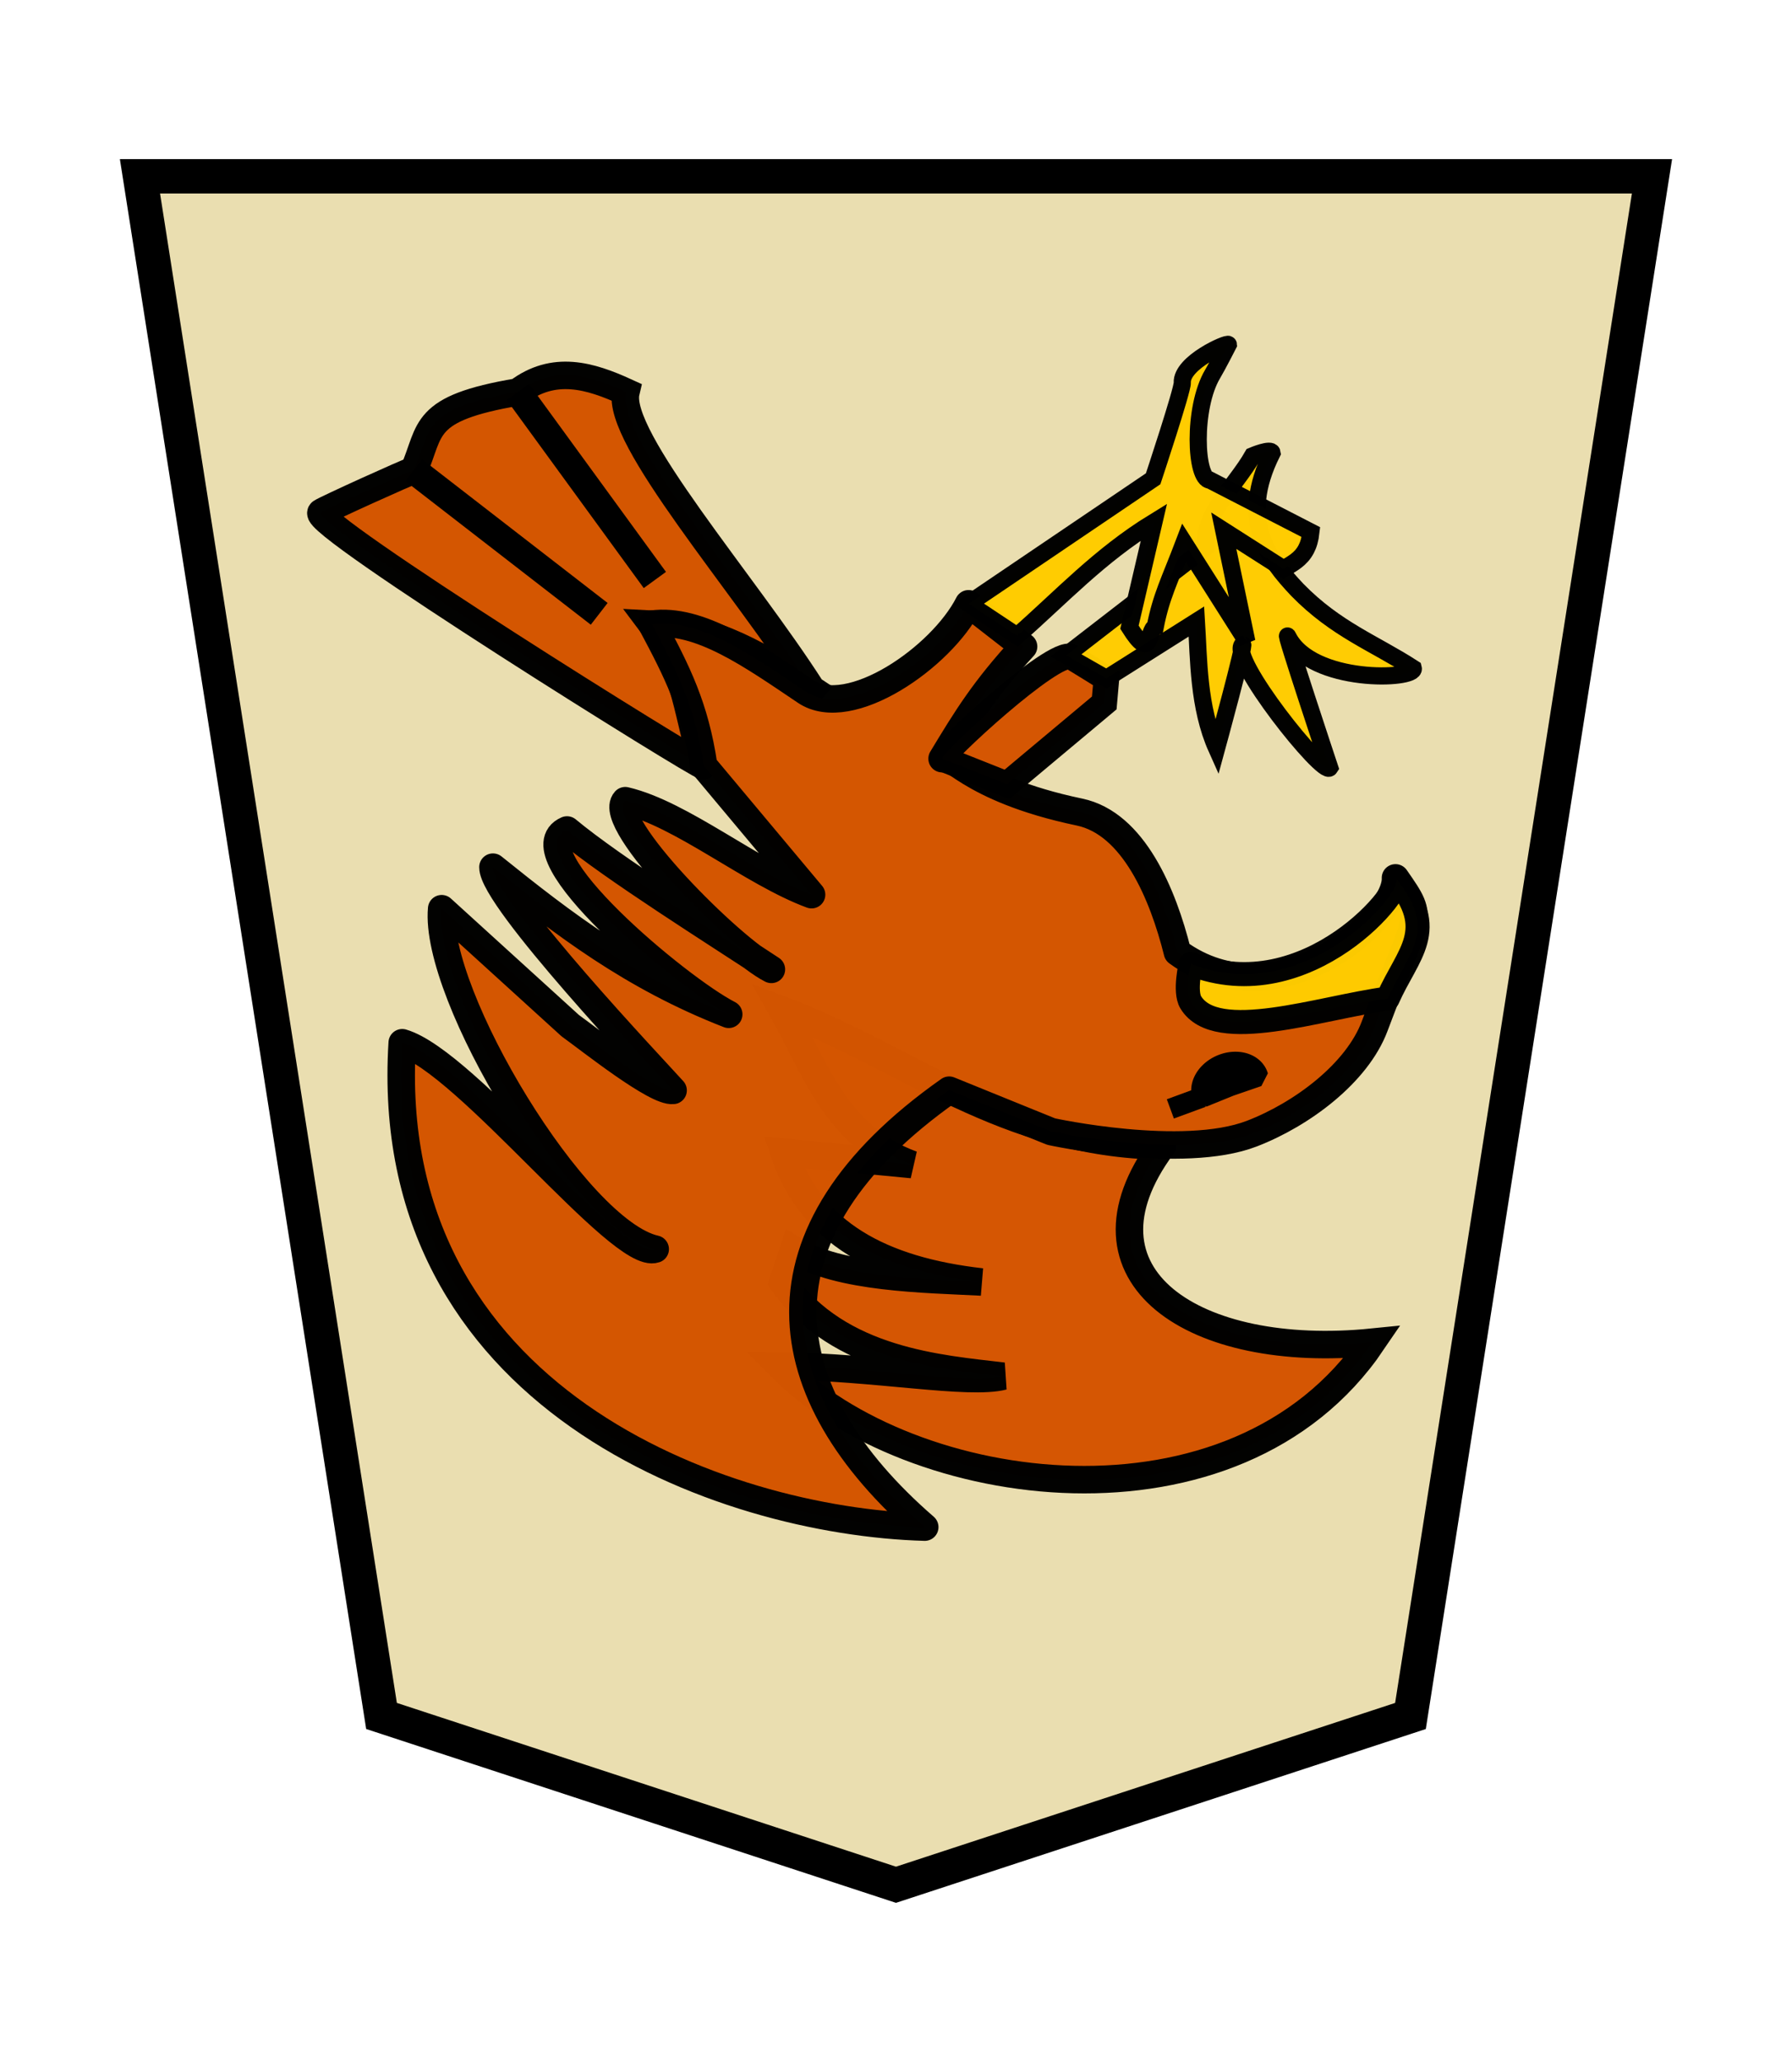 <?xml version="1.0" encoding="UTF-8" standalone="no"?>
<svg
   xmlns:dc="http://purl.org/dc/elements/1.1/"
   xmlns:cc="http://creativecommons.org/ns#"
   xmlns:rdf="http://www.w3.org/1999/02/22-rdf-syntax-ns#"
   xmlns:svg="http://www.w3.org/2000/svg"
   xmlns="http://www.w3.org/2000/svg"
   xmlns:sodipodi="http://sodipodi.sourceforge.net/DTD/sodipodi-0.dtd"
   xmlns:inkscape="http://www.inkscape.org/namespaces/inkscape"
   width="52.157"
   height="60"
   version="1.1"
   id="svg1717"
   sodipodi:docname="1Falcon.svg"
   inkscape:version="1.0.1 (3bc2e813f5, 2020-09-07)"
   inkscape:export-filename="D:\Pictures\Chess Variants\Shogi\pieces\Plastic\0FU.png"
   inkscape:export-xdpi="394.90497"
   inkscape:export-ydpi="394.90497">
  <defs
     id="defs1721" />
  <sodipodi:namedview
     pagecolor="#ffffff"
     bordercolor="#666666"
     borderopacity="1"
     objecttolerance="10"
     gridtolerance="10"
     guidetolerance="10"
     inkscape:pageopacity="0"
     inkscape:pageshadow="2"
     inkscape:window-width="3840"
     inkscape:window-height="2050"
     id="namedview1719"
     showgrid="false"
     inkscape:zoom="11.313709"
     inkscape:cx="-7.3775342"
     inkscape:cy="25.622434"
     inkscape:window-x="-12"
     inkscape:window-y="-12"
     inkscape:window-maximized="1"
     inkscape:current-layer="svg1717"
     inkscape:document-rotation="0" />
  <!--
Created by Hari Seldon and modified by orangain, licensed under Creative Commons Attribution-Share Alike 3.0 Unported.
See: https://creativecommons.org/licenses/by-sa/3.0/deed.en

Original file is available at: https://commons.wikimedia.org/wiki/File:Shogi_gyokusho(svg).svg
-->
  <filter
     id="drop-shadow">
    <feGaussianBlur
       in="SourceAlpha"
       result="blur"
       stdDeviation="2"
       id="feGaussianBlur1692" />
    <feOffset
       result="offsetBlur"
       dx="2"
       dy="2"
       id="feOffset1694" />
    <feBlend
       in="SourceGraphic"
       in2="offsetBlur"
       mode="normal"
       id="feBlend1696" />
  </filter>
  <g
     transform="matrix(-0.69,0,0,-0.69,108.802,122.462)"
     id="g4058"
     style="opacity:1;fill:#e9ddaf;fill-opacity:0.992">
    <path
       style="opacity:1;fill:#e9ddaf;fill-opacity:0.992;stroke:#000000;stroke-width:1.449;stroke-miterlimit:4;stroke-dasharray:none"
       inkscape:connector-curvature="0"
       id="path5763-6-4"
       d="M 119.89,97.997 98.188,105.115 88,170.046 l 63.78,-2.6e-4 -1.604,-10.221 -8.585,-54.709 z"
       sodipodi:nodetypes="ccccccc" />
  </g>
  <g
     id="g1880"
     transform="rotate(180,26.432,30)">
    <g
       id="g14984"
       transform="translate(-0.423,1.079)">
      <path
         style="opacity:0.99;fill:#d45500;stroke:#000000;stroke-width:0.8;stroke-linecap:butt;stroke-linejoin:miter;stroke-miterlimit:4;stroke-dasharray:none;stroke-opacity:1"
         d="m 29.661,38.865 c 1.968,3.076 5.718,7.34 5.408,8.65 1.048,0.479 2.097,0.79 3.145,0 2.826,-0.478 2.509,-1.092 3.028,-2.279 0.146,-0.036 2.565,-1.132 2.696,-1.225 0.403,-0.287 -11.07,-7.439 -11.134,-7.373 0.474,1.374 0.475,2.748 1.512,4.122 -1.847,-0.094 -3.266,-0.968 -4.656,-1.894 z"
         id="path14946"
         sodipodi:nodetypes="ccccsccc" />
      <path
         style="opacity:0.99;fill:#d45500;fill-opacity:0.992;stroke:#000000;stroke-width:0.8;stroke-linecap:butt;stroke-linejoin:miter;stroke-miterlimit:4;stroke-dasharray:none;stroke-opacity:1"
         d="m 19.46,25.573 c 2.795,-3.789 -0.946,-6.228 -6.112,-5.708 3.981,-5.869 13.455,-4.558 17.242,-0.69 -2.783,-0.03 -5.491,-0.559 -6.501,-0.299 1.83,0.218 4.774,0.42 6.416,2.731 l -0.314,0.945 c -1.335,-0.829 -3.819,-0.849 -5.473,-0.935 2.924,0.332 4.964,1.421 5.753,3.775 L 26.741,25.034 c 2.208,0.808 2.809,2.784 3.775,4.494 -3.621,-1.369 -6.459,-3.887 -11.056,-3.955 z"
         id="path14958"
         sodipodi:nodetypes="ccccccccccc" />
      <path
         style="opacity:0.99;fill:#d45500;stroke:#000000;stroke-width:0.8;stroke-linecap:butt;stroke-linejoin:round;stroke-miterlimit:4;stroke-dasharray:none;stroke-opacity:1"
         d="m 22.693,25.993 c 0,0 -3.825,-0.835 -5.841,-0.059 -1.468,0.565 -3.066,1.767 -3.575,3.127 -1.267,3.39 -1.501,3.027 -0.606,4.315 -0.057,-1.205 3.448,-4.282 6.346,-2.165 0.421,1.691 1.28,3.751 2.851,4.08 3.316,0.694 3.826,1.878 3.999,1.554 -0.717,1.185 -1.215,2.003 -2.372,3.262 l 1.601,1.245 c 0.791,-1.557 3.463,-3.411 4.744,-2.55 1.54,1.035 3.09,2.149 4.477,1.957 -0.74,-1.389 -1.257,-2.4 -1.512,-4.122 l -3.139,-3.75 c 1.725,0.636 3.783,2.351 5.423,2.735 0.588,-0.637 -3.103,-4.334 -4.254,-4.909 1.611,1.067 4.604,2.936 5.949,4.057 1.495,-0.651 -3.24,-4.615 -4.707,-5.364 2.801,1.091 4.805,2.625 6.863,4.282 0.006,-0.923 -4.707,-5.899 -5.244,-6.496 0.494,-0.062 2.391,1.45 2.994,1.884 l 3.742,3.403 c 0.23,-2.496 -3.905,-9.388 -6.215,-9.906 0.995,-0.35 5.496,5.461 7.363,6.006 0.645,-10.337 -9.286,-13.929 -15.208,-14.095 4.474,3.883 5.22,8.538 -0.711,12.714 z"
         id="path14944"
         sodipodi:nodetypes="cssccscccscccccccccccccccc" />
      <path
         style="opacity:0.99;fill:#d45500;fill-opacity:0.992;stroke:#000000;stroke-width:0.746;stroke-linecap:butt;stroke-linejoin:miter;stroke-miterlimit:4;stroke-dasharray:none;stroke-opacity:1"
         d="m 23.978,36.097 -2.831,2.369 -0.063,0.713 c 0,0 0.933,0.584 1.027,0.629 0.505,0.24 3.881,-2.886 3.753,-2.963 z"
         id="path14950"
         sodipodi:nodetypes="cccscc" />
      <path
         style="opacity:0.99;fill:#ffcc00;fill-opacity:0.992;stroke:#000000;stroke-width:0.5;stroke-linecap:butt;stroke-linejoin:miter;stroke-miterlimit:4;stroke-dasharray:none;stroke-opacity:1"
         d="m 21.085,39.18 -2.621,1.656 c -0.068,-1.096 -0.052,-2.496 -0.587,-3.69 0,0 -0.851,3.113 -0.755,3.019 0.404,-0.393 -2.363,-3.856 -2.537,-3.585 0,0 1.381,4.149 1.216,3.816 -0.686,-1.38 -3.736,-1.262 -3.648,-0.923 1.125,0.729 2.25,1.131 3.376,2.285 0.834,0.888 1.723,2.003 0.734,3.984 0.021,0.147 0.566,-0.084 0.566,-0.084 0.5,-0.88 1.458,-1.684 1.363,-2.663 l 4.068,-3.145 z"
         id="path14952"
         sodipodi:nodetypes="cccscsccccccc" />
      <path
         style="opacity:0.99;fill:#ffcc00;stroke:#000000;stroke-width:0.5;stroke-linecap:butt;stroke-linejoin:miter;stroke-miterlimit:4;stroke-dasharray:none;stroke-opacity:1"
         d="m 23.685,40.417 c -1.284,1.126 -2.396,2.338 -3.984,3.313 l 0.713,-3.061 c -0.657,-1.045 -0.52,-0.07 -0.75,0.007 -0.172,0.89 -0.414,1.334 -0.84,2.453 l -1.827,-2.88 0.671,3.229 -1.74,-1.111 c -0.242,0.148 -0.498,0.271 -0.656,0.571 -0.068,0.128 -0.117,0.289 -0.14,0.499 l 2.935,1.51 c 0.436,0.017 0.51,2.11 -0.072,3.088 -0.149,0.25 -0.46,0.86 -0.46,0.86 0.006,0.075 1.372,-0.52 1.341,-1.111 -0.011,-0.209 0.848,-2.795 0.848,-2.795 l 5.372,-3.635 z"
         id="path14954"
         sodipodi:nodetypes="ccccccccsccscsccc" />
      <path
         style="opacity:0.99;fill:#ffcc01;fill-opacity:0.992;stroke:#000000;stroke-width:0.7;stroke-linecap:round;stroke-linejoin:round;stroke-miterlimit:4;stroke-dasharray:none;stroke-opacity:1"
         d="m 12.67,33.376 c -1.272,-1.531 -0.36,-2.187 0.226,-3.512 1.988,-0.266 4.991,-1.328 5.733,-0.111 0.195,0.32 0,1.124 0,1.124 -3.4,-1.352 -6.337,2.265 -5.959,2.499 z"
         id="path14956"
         sodipodi:nodetypes="ccsccc" />
      <path
         style="fill:none;stroke:#000000;stroke-width:0.8;stroke-linecap:butt;stroke-linejoin:miter;stroke-miterlimit:4;stroke-dasharray:none;stroke-opacity:1"
         d="M 38.214,47.515 34.227,42.044"
         id="path14960"
         sodipodi:nodetypes="cc" />
      <path
         style="fill:none;stroke:#000000;stroke-width:0.8;stroke-linecap:butt;stroke-linejoin:miter;stroke-miterlimit:4;stroke-dasharray:none;stroke-opacity:1"
         d="M 41.242,45.236 35.847,41.059"
         id="path14962"
         sodipodi:nodetypes="cc" />
    </g>
    <g
       id="g15694"
       style="fill:#000000;stroke:#000000"
       transform="matrix(0.436,-0.147,0.147,0.436,3.89,18.894)">
      <path
         transform="matrix(0.998,-0.059,0.052,0.999,0,0)"
         d="m 20.881,29.874 a 1.872,1.443 0 0 1 -0.973,1.266 1.872,1.443 0 0 1 -1.908,-0.05 1.872,1.443 0 0 1 -0.859,-1.314 l 1.868,0.099 z"
         sodipodi:end="3.2099747"
         sodipodi:start="0"
         sodipodi:ry="1.4431137"
         sodipodi:rx="1.8723804"
         sodipodi:cy="29.874319"
         sodipodi:cx="19.008614"
         sodipodi:type="arc"
         id="path13436"
         style="opacity:1;fill:#000000;fill-opacity:1;stroke:#000000;stroke-width:1.298;stroke-linecap:square;stroke-linejoin:bevel;stroke-miterlimit:4;stroke-dasharray:none;stroke-opacity:1;paint-order:normal"
         sodipodi:arc-type="slice" />
      <path
         inkscape:connector-curvature="0"
         id="path13438"
         d="m 22.438,28.614 2.132,-0.058"
         style="fill:#000000;fill-opacity:1;stroke:#000000;stroke-width:1.298;stroke-linecap:butt;stroke-linejoin:miter;stroke-miterlimit:4;stroke-dasharray:none;stroke-opacity:1"
         sodipodi:nodetypes="cc" />
    </g>
  </g>
</svg>
